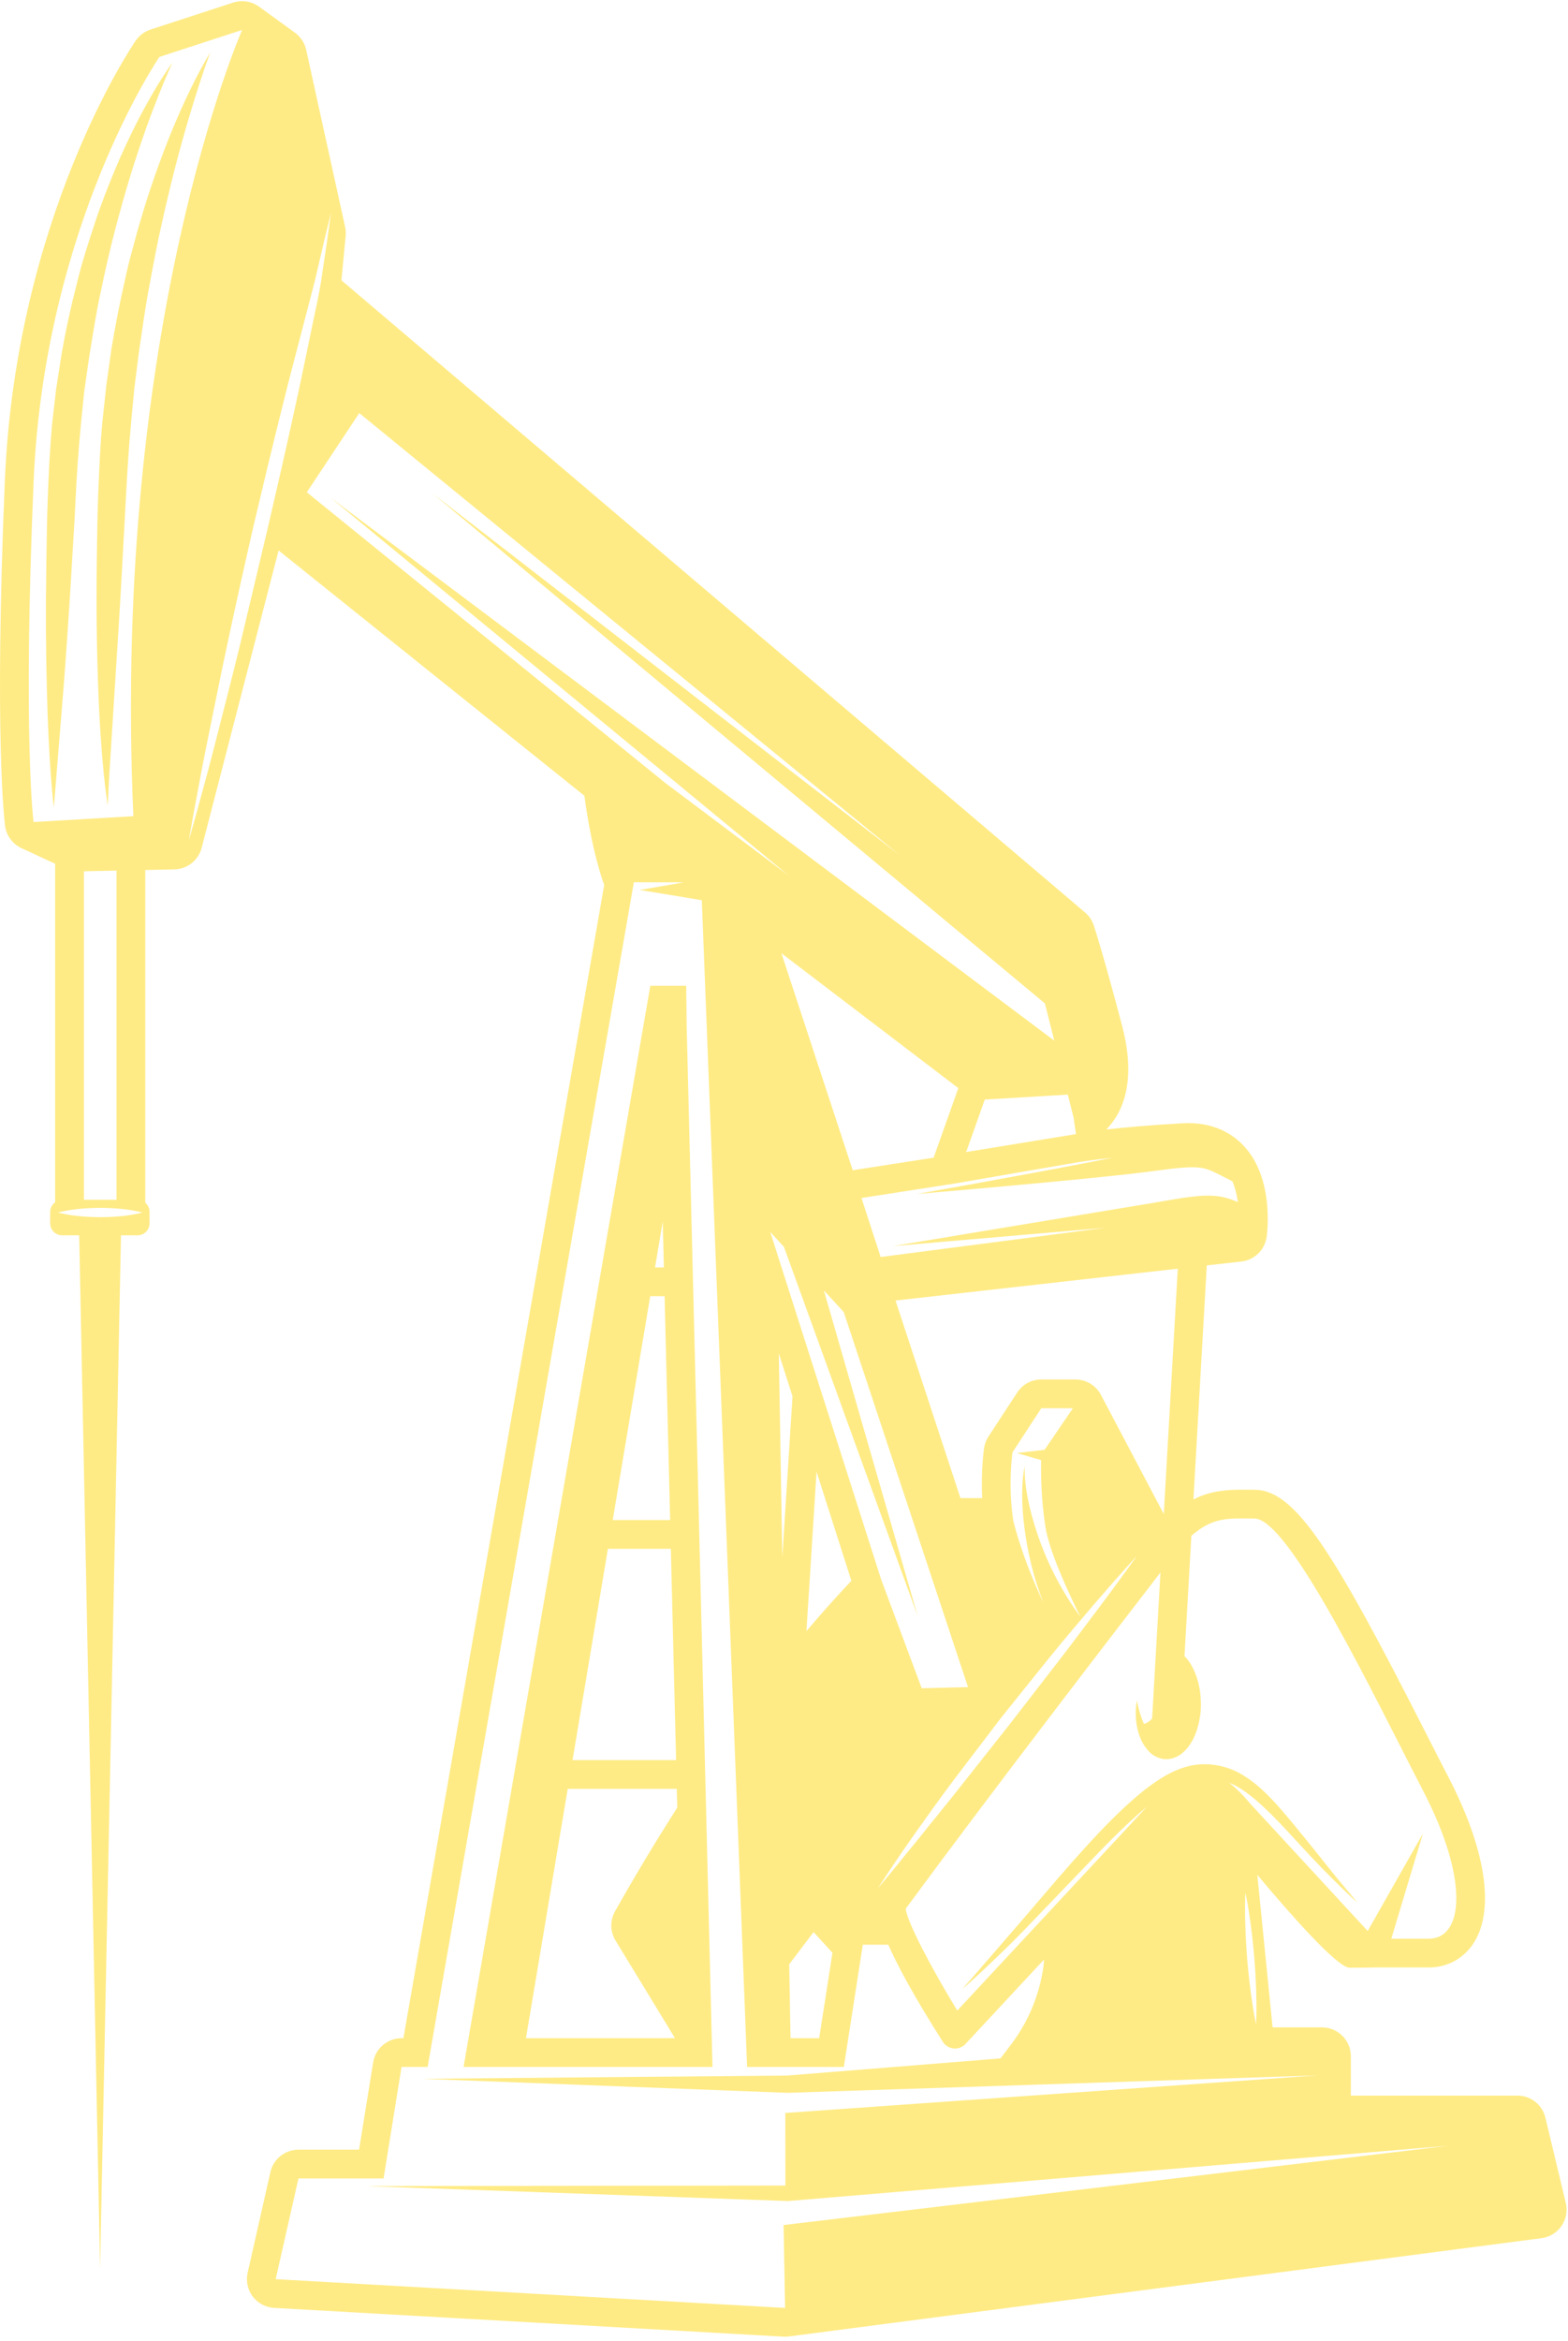 <svg width="264" height="394" viewBox="0 0 264 394" fill="none" xmlns="http://www.w3.org/2000/svg">
<path d="M131.929 374.48L132.183 388.43L46.417 383.586L50.251 366.639H64.579L67.606 347.876H71.996L106.723 148.49L115.165 148.499C115.076 148.515 114.99 148.529 114.902 148.545C111.308 149.164 107.715 149.784 107.715 149.784C107.715 149.784 111.312 150.374 114.908 150.964C116.034 151.156 117.147 151.342 118.163 151.513L125.789 347.876H128.331H142.072L145.27 327.293H149.555C151.143 330.895 153.934 336.069 158.744 343.648C159.146 344.281 159.82 344.691 160.567 344.76C160.64 344.769 160.716 344.771 160.789 344.771C161.459 344.771 162.101 344.493 162.563 343.997C162.563 343.997 168.599 337.511 175.789 329.783C175.744 330.35 175.695 330.929 175.598 331.53C175.093 334.695 174.036 337.773 172.501 340.588C171.733 341.994 170.846 343.336 169.847 344.589C169.571 344.935 169.028 345.714 168.437 346.434L132.571 349.318L71.188 349.865L132.616 352.228H132.634L132.72 352.225L221.811 349.293L132.223 355.615L132.233 367.831L61.653 367.922L132.615 370.434L132.669 370.437L132.771 370.428L243.865 361.135L131.929 374.48ZM51.657 82.852L60.489 69.523L151.622 144.041L72.853 83.066L175.93 168.882L177.503 175.14L55.7 83.784L132.896 147.44L112.003 131.764L51.657 82.852ZM45.068 88.942C43.504 95.525 41.94 102.109 40.474 108.283C38.979 114.45 37.463 120.18 36.225 125.105C34.982 130.028 33.81 134.101 33.052 136.965C32.247 139.819 31.786 141.448 31.786 141.448C31.786 141.448 32.081 139.781 32.597 136.86C33.164 133.953 33.881 129.775 34.906 124.802C35.935 119.831 37.066 114.013 38.405 107.809C39.729 101.599 41.203 94.999 42.714 88.39C44.279 81.804 45.836 75.218 47.383 69.06C48.896 62.898 50.451 57.177 51.712 52.259C52.347 49.78 52.971 47.586 53.408 45.563C53.877 43.552 54.285 41.8 54.622 40.358C55.324 37.476 55.725 35.829 55.725 35.829C55.725 35.829 55.493 37.508 55.086 40.444C54.867 41.911 54.602 43.691 54.298 45.732C54.038 47.778 53.575 50.108 53.042 52.571C51.989 57.537 50.843 63.353 49.463 69.548C48.118 75.751 46.589 82.346 45.068 88.942V88.942ZM22.452 137.364L5.652 138.35C5.652 138.35 3.836 124.428 5.652 81.153C7.469 37.874 26.841 9.58 26.841 9.58L40.766 5.039C40.766 5.039 18.819 54.744 22.452 137.364ZM14.128 201.926V146.636L19.614 146.522V201.926H14.128ZM21.747 204.519C20.417 204.719 18.644 204.849 16.87 204.854C15.096 204.847 13.323 204.717 11.993 204.517C10.662 204.309 9.776 204.068 9.776 204.068C9.776 204.068 10.662 203.824 11.993 203.619C13.323 203.419 15.096 203.286 16.87 203.282C18.644 203.286 20.417 203.416 21.747 203.617C23.078 203.824 23.964 204.068 23.964 204.068C23.964 204.068 23.078 204.312 21.747 204.519V204.519ZM180.768 188.135L181.159 190.871L162.669 193.889L165.806 185.057L179.786 184.227L180.768 188.135ZM187.319 194.85C185.485 195.215 183.617 195.58 181.745 195.939C168.116 198.539 154.432 200.942 154.432 200.942C154.432 200.942 168.27 199.785 182.106 198.425C185.572 198.081 189.011 197.732 192.293 197.336C195.543 196.942 198.537 196.436 200.86 196.454C202.015 196.466 202.847 196.625 203.611 196.917C204.387 197.215 205.162 197.625 205.834 197.969C206.589 198.354 207.143 198.637 207.507 198.821C207.974 199.96 208.258 201.159 208.413 202.307C207.852 202.065 207.204 201.817 206.419 201.598C204.984 201.195 203.34 201.166 201.801 201.293C198.686 201.566 195.453 202.273 191.881 202.824C188.321 203.414 184.523 204.045 180.725 204.674C165.536 207.198 150.346 209.72 150.346 209.72C150.346 209.72 165.694 208.396 181.042 207.075C182.759 206.927 184.471 206.779 186.167 206.633L148.271 211.556L145.046 201.626L160.789 199.181L181.827 195.55C181.827 195.55 183.773 195.233 187.319 194.85V194.85ZM154.039 308.596C155.986 305.899 158.199 302.707 160.713 299.395C163.232 296.089 165.919 292.56 168.606 289.034C171.385 285.578 174.162 282.122 176.765 278.88C179.374 275.645 181.927 272.72 184.064 270.171C188.395 265.12 191.417 261.865 191.417 261.865C191.417 261.865 188.845 265.485 184.859 270.809C182.84 273.449 180.55 276.581 177.997 279.857C175.456 283.143 172.745 286.646 170.035 290.152C167.286 293.624 164.538 297.098 161.961 300.356C159.403 303.628 156.919 306.607 154.855 309.211C152.755 311.79 151.005 313.939 149.779 315.442C148.534 316.932 147.823 317.784 147.823 317.784C147.823 317.784 150.205 314.037 154.039 308.596V308.596ZM181.071 232.169H175.319C173.684 232.169 172.159 232.994 171.264 234.363L166.42 241.778C166.04 242.359 165.79 243.017 165.686 243.705C165.656 243.908 165.138 247.458 165.366 252.141H161.71L150.778 218.883L198.301 213.522L195.944 254.811L185.354 234.75C184.516 233.162 182.867 232.169 181.071 232.169V232.169ZM172.1 251.834C172.112 253.376 172.23 255.181 172.477 257.103C172.739 259.065 173.068 261.026 173.575 263.093C174.127 265.407 174.865 267.653 175.651 269.713C172.78 263.591 171.298 258.696 170.613 255.992C169.662 249.875 170.476 244.425 170.476 244.425L175.319 237.01H180.637L175.878 244.004L171.233 244.546L175.289 245.744C175.249 247.597 175.25 252.048 176.001 256.894C176.646 261.063 179.786 267.863 181.875 272.059C181.753 271.893 181.648 271.763 181.52 271.585C179.817 269.225 177.782 265.851 176.219 262.218C175.438 260.445 174.744 258.479 174.2 256.732C173.647 254.944 173.235 253.237 172.967 251.754C172.407 248.788 172.533 246.742 172.533 246.742C172.533 246.742 172.056 248.742 172.1 251.834V251.834ZM131.566 160.434L161.35 183.134L157.192 194.839L143.569 196.953L131.566 160.434ZM129.684 207.339L131.993 209.857L154.511 271.998L138.71 217.174L142.055 220.817L162.982 283.947L155.187 284.138L148.364 265.849L129.684 207.339ZM135.778 274.52L137.481 247.688L143.344 266.052C140.828 268.704 138.303 271.54 135.778 274.52ZM131.714 262.09L131.129 227.793L133.432 235.005L131.714 262.09ZM136.977 325.172L140.158 328.649L137.923 343.033H133.093L132.881 330.587L136.977 325.172ZM211.488 340.684C211.488 340.684 211.18 339.315 210.865 337.249C210.552 335.182 210.199 332.421 209.981 329.649C209.749 326.878 209.653 324.097 209.626 322.008C209.602 319.919 209.682 318.518 209.682 318.518C209.682 318.518 209.988 319.887 210.303 321.953C210.614 324.019 210.969 326.781 211.188 329.551C211.421 332.323 211.52 335.103 211.545 337.194C211.569 339.283 211.488 340.684 211.488 340.684V340.684ZM209.004 255.559C209.689 255.559 210.411 255.572 211.19 255.572C217.143 255.572 231.674 286.138 239.544 301.27C247.415 316.401 246.405 326.288 240.551 326.288C237.872 326.288 235.771 326.288 234.251 326.288L239.569 308.605L230.274 324.992L210.403 303.455C209.199 302.001 208.045 300.864 206.917 300.03C207.35 300.206 207.784 300.386 208.196 300.621C210.337 301.846 212.201 303.557 213.911 305.229C215.613 306.926 217.162 308.624 218.599 310.186C224.327 316.486 228.595 320.256 228.595 320.256C228.595 320.256 227.686 319.169 226.095 317.267C224.48 315.385 222.331 312.576 219.643 309.287C218.3 307.637 216.851 305.842 215.211 303.997C213.561 302.17 211.721 300.238 209.27 298.759C206.863 297.253 203.623 296.536 200.623 297.135C197.521 297.768 195.001 299.488 192.701 301.252C188.151 304.899 184.326 309.134 180.775 313.098C177.239 317.078 174.084 320.898 171.287 324.09C168.508 327.302 166.192 329.977 164.571 331.852C162.935 333.718 162 334.784 162 334.784C162 334.784 163.082 333.866 164.903 332.175C166.704 330.467 169.317 328.059 172.278 325.001C175.221 321.937 178.654 318.363 182.332 314.531C185.686 311.052 189.216 307.302 193.1 304.074C185.985 311.715 167.499 331.583 161.172 338.383C156.85 331.296 152.758 323.539 152.487 321.247C166.323 302.429 186.952 275.579 195.384 264.646L193.981 289.223C193.604 289.676 193.141 289.988 192.593 290.143C192.189 289.173 191.892 288.259 191.724 287.587C191.505 286.722 191.417 286.202 191.417 286.202C191.417 286.202 191.301 286.712 191.246 287.63C191.196 288.544 191.196 289.888 191.639 291.471C191.856 292.262 192.192 293.114 192.765 293.946C193.356 294.77 194.095 295.631 195.577 295.987C195.952 296.035 195.904 296.089 196.496 296.069C196.843 296.067 197.177 295.998 197.508 295.902C198.15 295.697 198.751 295.358 199.2 294.927C200.151 294.087 200.748 293.052 201.211 292.009C201.642 290.947 201.907 289.856 202.063 288.779C202.148 288.248 202.178 287.692 202.194 287.143C202.189 286.674 202.189 286.129 202.144 285.612C201.996 283.569 201.417 281.694 200.59 280.265C200.248 279.659 199.845 279.16 199.429 278.737L200.585 258.479C203.648 255.812 205.938 255.559 209.004 255.559V255.559ZM260.196 356.41C259.676 354.232 257.728 352.695 255.486 352.695H227.435V346.061C227.435 343.386 225.266 341.217 222.591 341.217H214.261L211.694 315.547C216.815 321.662 225.122 331.175 227.235 331.175C228.568 331.175 229.883 331.152 231.642 331.13H240.551C243.776 331.13 246.583 329.548 248.258 326.792C251.687 321.144 250.076 311.027 243.839 299.035C242.698 296.839 241.415 294.315 240.036 291.608C224.436 260.935 218.081 250.729 211.19 250.729L210.067 250.722L209.004 250.718C205.96 250.718 203.452 251.062 200.934 252.36L203.182 212.971L209.009 212.315C211.209 212.066 212.96 210.358 213.263 208.166C213.397 207.203 214.427 198.6 209.69 193.165C208.044 191.276 205.037 189.023 200.059 189.023C199.751 189.023 199.44 189.032 199.119 189.05C193.695 189.346 189.345 189.75 186.273 190.091C188.91 187.392 191.434 182.204 188.934 172.682C185.752 160.562 184.215 155.926 184.152 155.735C183.872 154.894 183.368 154.149 182.694 153.577L57.483 47.172L58.2 39.702C58.248 39.2 58.218 38.692 58.109 38.2L51.551 8.388C51.295 7.229 50.624 6.204 49.663 5.506L43.609 1.119C42.772 0.513 41.775 0.196 40.766 0.196C40.262 0.196 39.756 0.276 39.264 0.435L25.34 4.976C24.325 5.306 23.448 5.964 22.845 6.844C22.022 8.047 2.667 36.792 0.813 80.95C-1 124.146 0.773 138.391 0.85 138.977C1.064 140.624 2.109 142.045 3.616 142.745L9.285 145.369V202.348C8.792 202.715 8.452 203.271 8.452 203.931V205.897C8.452 207.004 9.35 207.904 10.458 207.904H13.333L16.852 381.741L20.369 207.904H23.171C24.279 207.904 25.177 207.004 25.177 205.897V203.931C25.177 203.321 24.888 202.792 24.458 202.425V146.422L29.365 146.319C31.534 146.273 33.408 144.79 33.952 142.692L46.908 92.641L98.395 133.928C98.818 137.161 99.829 143.578 101.726 148.953L67.923 343.033H67.606C65.229 343.033 63.203 344.757 62.825 347.104L60.454 361.796H50.251C47.987 361.796 46.027 363.363 45.527 365.571L41.693 382.518C41.378 383.907 41.692 385.363 42.549 386.502C43.406 387.639 44.721 388.341 46.143 388.42L131.91 393.264C132.002 393.268 132.092 393.271 132.183 393.271C132.393 393.271 132.602 393.257 132.811 393.23L259.544 376.688C260.905 376.508 262.126 375.763 262.905 374.631C263.685 373.501 263.947 372.095 263.628 370.76L260.196 356.41" fill="#FFEB85"/>
<path d="M95.584 301.069H113.952L114.03 304.231C110.435 309.843 106.912 315.711 103.544 321.693C102.684 323.22 102.717 325.092 103.629 326.587L113.65 343.033H88.555L95.584 301.069ZM102.352 260.669H112.949L113.831 296.228H96.396L102.352 260.669ZM109.476 218.147H111.895L112.829 255.825H103.164L109.476 218.147ZM111.584 205.567L111.776 213.306H110.287L111.584 205.567ZM119.956 347.876L119.759 339.905L118.909 305.598L115.61 172.55L115.534 165.911H109.491L78.049 347.876H82.832H119.956" fill="#FFEB85"/>
<path d="M19.408 38.565C20.275 35.264 21.16 32.156 22.035 29.302C25.565 17.89 29.015 10.584 29.015 10.584C29.015 10.584 27.796 12.195 25.989 15.236C25.1 16.763 24.036 18.631 22.928 20.836C21.825 23.039 20.617 25.549 19.45 28.356C18.281 31.158 17.058 34.222 15.973 37.535C14.877 40.84 13.731 44.346 12.859 48.053C11.899 51.737 11.068 55.589 10.377 59.528C10.069 61.503 9.759 63.497 9.447 65.497C9.217 67.508 8.985 69.527 8.754 71.545C8.402 75.582 8.188 79.687 8.051 83.622C7.889 87.565 7.87 91.459 7.797 95.224C7.684 102.754 7.723 109.784 7.888 115.814C8.02 121.845 8.296 126.87 8.553 130.385C8.81 133.901 9.066 135.903 9.066 135.903C9.066 135.903 9.715 127.895 10.688 115.885C11.153 109.884 11.639 102.884 12.077 95.382C12.287 91.632 12.566 87.759 12.732 83.813C12.918 79.861 13.207 75.954 13.566 72.001C13.763 70.033 13.961 68.062 14.158 66.101C14.434 64.15 14.709 62.205 14.983 60.278C15.615 56.434 16.177 52.632 16.99 49.008C17.731 45.367 18.549 41.865 19.408 38.565" fill="#FFEB85"/>
<path d="M32.707 13.73C31.109 16.899 28.993 21.524 26.907 27.254C25.871 30.12 24.771 33.241 23.811 36.603C23.291 38.275 22.821 40.009 22.353 41.784C21.856 43.554 21.406 45.376 21.014 47.245C20.156 50.967 19.405 54.842 18.751 58.801C18.471 60.788 18.19 62.791 17.908 64.802C17.689 66.821 17.47 68.848 17.251 70.874C16.857 74.924 16.715 79.027 16.54 83.002C16.38 86.964 16.349 90.878 16.297 94.666C16.2 102.241 16.29 109.313 16.524 115.377C16.725 121.439 17.098 126.49 17.447 130.019C17.796 133.55 18.155 135.548 18.155 135.548C18.155 135.548 18.217 133.523 18.429 129.998C18.652 126.479 18.969 121.451 19.349 115.414C19.748 109.383 20.189 102.351 20.599 94.814C20.803 91.044 21.015 87.146 21.23 83.189C21.445 79.237 21.685 75.282 22.057 71.306C22.244 69.322 22.431 67.338 22.616 65.36C22.866 63.39 23.114 61.428 23.36 59.48C23.936 55.601 24.443 51.764 25.154 48.09C25.828 44.41 26.5 40.85 27.265 37.501C28.014 34.147 28.767 30.981 29.518 28.072C32.53 16.432 35.393 8.844 35.393 8.844C35.393 8.844 34.31 10.559 32.707 13.73" fill="#FFEB85"/>
</svg>
